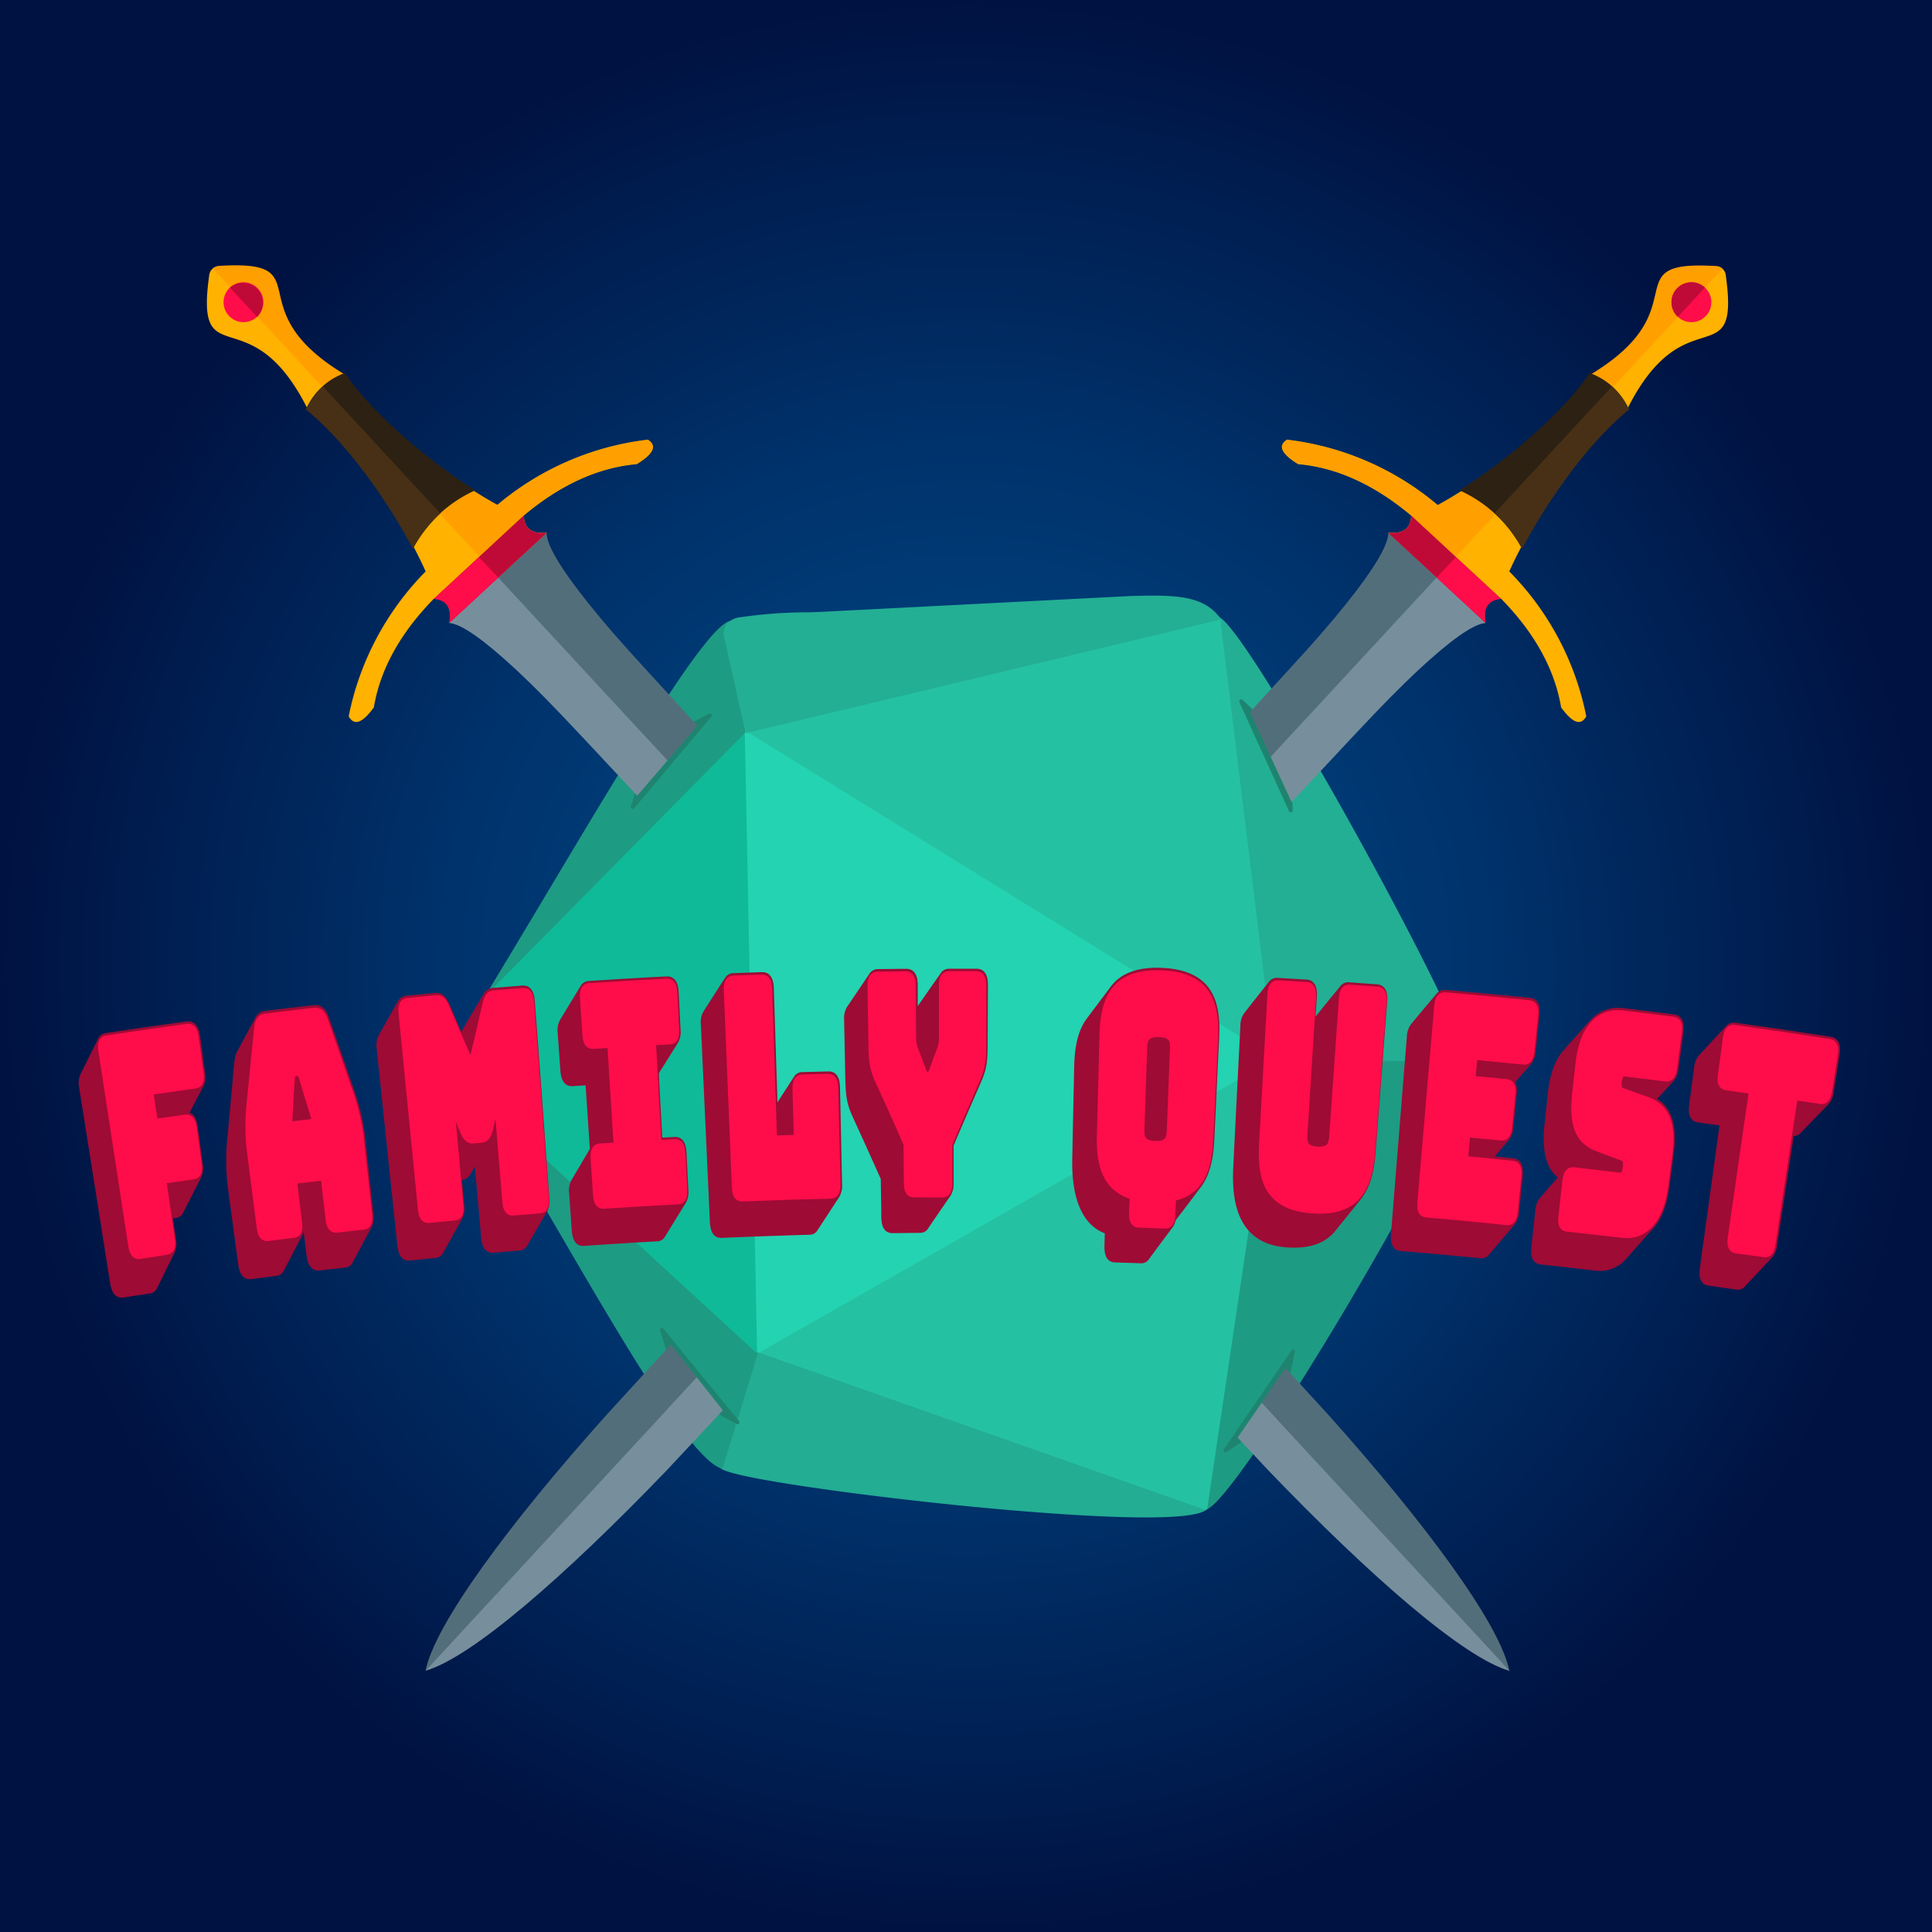 <svg xmlns="http://www.w3.org/2000/svg" xmlns:xlink="http://www.w3.org/1999/xlink" viewBox="0 0 400 400"><defs><style>.cls-1{fill:none;}.cls-2{fill:url(#radial-gradient);}.cls-3{fill:#1e9b83;}.cls-4{fill:#23ad93;}.cls-5{fill:#23af94;}.cls-6{fill:#0fba99;}.cls-7{fill:#25c1a3;}.cls-8{fill:#24d3b1;}.cls-9{fill:#1e8470;}.cls-10{clip-path:url(#clip-path);}.cls-11{fill:#ffb200;}.cls-12{fill:#ffa000;}.cls-13{fill:#2d2113;}.cls-14{fill:#473015;}.cls-15,.cls-20{fill:#ff0d4a;}.cls-16{fill:#bf0a38;}.cls-17{fill:#536e7b;}.cls-18{fill:#778f9c;}.cls-19{fill:#9e0b35;}.cls-20{stroke:#ff0d4a;stroke-miterlimit:10;stroke-width:1.5px;}</style><radialGradient id="radial-gradient" cx="200" cy="155.74" r="200" gradientTransform="translate(0 44.26)" gradientUnits="userSpaceOnUse"><stop offset="0" stop-color="#004a89"/><stop offset="0.21" stop-color="#004481"/><stop offset="0.53" stop-color="#00336c"/><stop offset="0.92" stop-color="#001849"/><stop offset="1" stop-color="#001241"/></radialGradient><clipPath id="clip-path"><polygon class="cls-1" points="127.95 169.37 149.7 144.07 257.26 144.07 271.69 175.34 271.69 275.23 252.61 302.91 154.84 298.5 132.52 270.42 68.34 345.91 145.35 353.04 321.43 357.86 346.06 321.76 357.82 220.88 367.56 122.11 367.56 43 319.78 31.37 207.8 43.4 118.08 22.14 52.7 26.96 7.38 37.79 11.79 102.26 15.8 146.88 47.6 187.79 127.95 169.37"/></clipPath></defs><title>illustration-2</title><g id="Layer_6" data-name="Layer 6"><rect class="cls-2" width="400" height="400"/></g><g id="Layer_8" data-name="Layer 8"><path class="cls-3" d="M303.38,219.42c2.34,8.17-47.21,91-53.78,92.84l13.86-93.12Z"/><path class="cls-3" d="M249.6,312.59a.35.35,0,0,1-.22-.08.32.32,0,0,1-.11-.3l13.85-93.12a.35.35,0,0,1,.34-.28l39.92.27a.33.33,0,0,1,.32.25c.51,1.75-.88,8.69-15.8,35.47-13,23.29-33.77,56.53-38.21,57.78Zm14.15-93.11L250,311.67c4.55-3.07,22-29.85,37.28-57.19,10.37-18.62,16.23-31.5,15.8-34.73Z"/><path class="cls-4" d="M249.6,312.26c-5.84,5.57-97.75-5.28-100.24-8.59l7.72-23.95Z"/><path class="cls-4" d="M237.19,314.17c-5.82,0-14.13-.37-25.9-1.33-13.15-1.08-28.42-2.78-40.84-4.54-9.21-1.3-20.38-3.13-21.36-4.42a.37.37,0,0,1-.05-.31l7.72-23.95a.31.31,0,0,1,.17-.2.33.33,0,0,1,.26,0l92.52,32.54a.33.33,0,0,1,.22.25.31.31,0,0,1-.1.31C248.92,313.37,245.74,314.17,237.19,314.17Zm-87.44-10.59c2.4,1.74,32.48,6.2,61.6,8.59,27.93,2.29,35.48,1.1,37.49.18l-91.55-32.2Z"/><path class="cls-3" d="M149.36,303.67c-8.34-2.92-31.4-46.41-49.44-76.08l57,51.26Z"/><path class="cls-3" d="M149.36,304l-.11,0c-6.34-2.22-20.37-26.32-35.22-51.83-4.83-8.29-9.81-16.86-14.4-24.4a.34.34,0,0,1,.08-.43.32.32,0,0,1,.43,0l57.05,51.26a.35.35,0,0,1,.1.35l-7.61,24.82a.32.32,0,0,1-.17.21A.37.37,0,0,1,149.36,304Zm-48-74.65c4.26,7,8.81,14.87,13.23,22.46,13.89,23.86,28.25,48.52,34.54,51.41L156.58,279Z"/><path class="cls-5" d="M303.38,219.42c-1.8-10.3-44.75-88.13-51.1-91.36l11.18,91.08Z"/><path class="cls-5" d="M303.38,219.76h0l-39.93-.28a.34.34,0,0,1-.33-.3L251.94,128.1a.34.34,0,0,1,.49-.34c3.5,1.78,16.95,24.37,27.4,43.17,10.83,19.48,22.92,42.95,23.88,48.43a.35.35,0,0,1-.07.28A.37.37,0,0,1,303.38,219.76Zm-39.62-.95,39.21.27c-1.08-4.46-8.8-21-23.73-47.83-12.68-22.81-23.07-39.4-26.54-42.47Z"/><path class="cls-3" d="M154.51,151.27,100.72,206.4c19.75-32.41,44.65-76.52,50.55-77.52Z"/><path class="cls-3" d="M100.72,206.73a.33.33,0,0,1-.21-.07.34.34,0,0,1-.08-.44c4.21-6.91,8.74-14.49,13.11-21.81,16.91-28.31,32.88-55,37.67-55.86a.4.4,0,0,1,.26.06.36.36,0,0,1,.13.23l3.24,22.38a.34.34,0,0,1-.09.29L101,206.63A.33.33,0,0,1,100.72,206.73ZM151,129.31c-4.93,2-21.16,29.14-36.87,55.45-3.85,6.44-7.81,13.08-11.58,19.29l51.61-52.89Z"/><path class="cls-6" d="M156.72,279.75l-2.16-127.9L100.72,206.4c-5.42,6.91-5.62,14-.8,21.19Z"/><path class="cls-6" d="M156.72,280.09a.31.31,0,0,1-.22-.09L99.69,227.84l0-.07c-4.92-7.35-4.64-14.61.81-21.58l0,0,53.84-54.54a.33.33,0,0,1,.57.23l2.17,127.89a.34.34,0,0,1-.2.32A.32.32,0,0,1,156.72,280.09Zm-56.54-52.72L156.37,279l-2.14-126.31-53.26,54a16.23,16.23,0,0,0-.79,20.75Z"/><polygon class="cls-7" points="263.46 219.14 252.28 128.06 154.63 151.4 263.46 219.14"/><path class="cls-7" d="M263.46,219.48a.37.37,0,0,1-.18,0L154.45,151.69a.36.36,0,0,1-.15-.34.33.33,0,0,1,.25-.28l97.65-23.34a.33.33,0,0,1,.27.06.31.31,0,0,1,.14.23l11.18,91.08a.33.33,0,0,1-.15.33A.41.41,0,0,1,263.46,219.48Zm-108-67.94L263,218.48l-11.05-90Z"/><polygon class="cls-7" points="249.6 312.26 263.46 219.14 157.08 279.72 249.6 312.26"/><path class="cls-7" d="M249.6,312.59a.22.22,0,0,1-.11,0L157,280a.33.33,0,0,1-.06-.61l106.38-60.58a.33.33,0,0,1,.5.34l-13.86,93.12a.33.33,0,0,1-.15.23A.31.31,0,0,1,249.6,312.59Zm-91.72-32.94,91.45,32.15,13.69-92Z"/><polygon class="cls-8" points="263.46 219.14 157.08 279.72 154.54 151.82 263.46 219.14"/><path class="cls-8" d="M157.08,280.06a.34.34,0,0,1-.17-.05.33.33,0,0,1-.17-.28l-2.53-127.9a.33.33,0,0,1,.16-.3.34.34,0,0,1,.35,0l108.91,67.32a.32.32,0,0,1,.16.29.3.3,0,0,1-.17.28L157.24,280A.33.33,0,0,1,157.08,280.06Zm-2.19-127.63,2.51,126.72,105.4-60Z"/><path class="cls-5" d="M154.63,151.4q-2.15-9.65-4.3-19.28c-.54-2.45.56-3.57,3.14-4,6-1,12.2-.86,18.29-1.17l12.35-.63,29.58-1.51,20.6-1.06c8.8-.22,14.52-.22,18,4.31Z"/><path class="cls-5" d="M154.63,151.74a.34.34,0,0,1-.33-.27L150,132.2a3.54,3.54,0,0,1,.31-2.85,4.36,4.36,0,0,1,3.09-1.57,96,96,0,0,1,13.07-1c1.73,0,3.51-.1,5.26-.19l62.54-3.2c9.05-.24,14.77-.14,18.26,4.44a.34.34,0,0,1-.18.53ZM238.76,124c-1.37,0-2.86,0-4.46.07l-62.53,3.2c-1.75.09-3.54.14-5.27.19a94.5,94.5,0,0,0-13,1,3.79,3.79,0,0,0-2.64,1.28,2.94,2.94,0,0,0-.22,2.32L154.89,151l96.79-23.13C249,124.65,245,124,238.76,124Z"/></g><g id="Layer_10" data-name="Layer 10"><polyline class="cls-9" points="260.22 148.29 256.97 145.21 267.24 167.78 267.05 163.19"/><path class="cls-9" d="M267.24,168.18a.4.4,0,0,1-.36-.23L256.6,145.38a.41.41,0,0,1,.14-.5.39.39,0,0,1,.5,0l3.25,3.08a.4.4,0,1,1-.55.58l-1.75-1.66,8.57,18.83-.11-2.55a.4.4,0,0,1,.39-.41.38.38,0,0,1,.41.38l.19,4.59a.39.39,0,0,1-.3.41Z"/><polyline class="cls-9" points="132.4 162.84 131.02 167.09 146.99 148.12 142.92 150.27"/><path class="cls-9" d="M131,167.5a.46.46,0,0,1-.2-.05.41.41,0,0,1-.18-.48l1.38-4.26a.4.4,0,0,1,.51-.25.39.39,0,0,1,.25.5l-.74,2.3,13.32-15.83-2.25,1.19a.4.4,0,1,1-.38-.71l4.07-2.14a.4.4,0,0,1,.5.1.39.39,0,0,1,0,.51l-16,19A.37.37,0,0,1,131,167.5Z"/><polyline class="cls-9" points="266.77 284.18 267.73 279.8 253.72 300.27 257.56 297.73"/><path class="cls-9" d="M253.72,300.67a.41.41,0,0,1-.33-.63l14-20.46a.39.39,0,0,1,.49-.14.39.39,0,0,1,.23.45l-.95,4.37a.4.4,0,0,1-.79-.17l.52-2.36L255.21,298.8l2.13-1.4a.39.39,0,0,1,.55.11.41.41,0,0,1-.11.56l-3.84,2.53A.34.34,0,0,1,253.72,300.67Z"/><polyline class="cls-9" points="148.76 292.32 152.68 294.47 136.98 275.27 138.34 279.66"/><path class="cls-9" d="M152.68,294.87a.45.45,0,0,1-.19-.05l-3.93-2.15a.41.41,0,0,1-.16-.54A.4.4,0,0,1,149,292l2.12,1.16-13.1-16,.75,2.43a.4.4,0,1,1-.76.24l-1.36-4.39a.4.4,0,0,1,.69-.37L153,294.21a.39.39,0,0,1,0,.51A.39.39,0,0,1,152.68,294.87Z"/><g class="cls-10"><path class="cls-11" d="M113.13,110.36c-3,.31-4.71-.78-4.77-3.57,7.8-6.55,15.64-10,23.46-10.69,3.11-1.91,4.36-3.64,2.25-5a59,59,0,0,0-31.2,13.54c-12-6.57-25.95-18.44-31.62-27-22.87-13.77-4.48-23.8-26-22.48a2.21,2.21,0,0,0-1.31.53,2.16,2.16,0,0,0-.62,1.26c-3,21.41,8.42,3.85,20.37,27.72,8.08,6.32,18.82,21.11,24.44,33.64a59.1,59.1,0,0,0-15.94,30c1.24,2.22,3.06,1.1,5.21-1.85,1.3-7.74,5.35-15.29,12.49-22.56,2.77.29,3.72,2.06,3.18,5"/><path class="cls-12" d="M113.22,110.28c-3,.31-4.71-.78-4.78-3.57,7.8-6.55,15.65-10,23.46-10.69,3.12-1.91,4.37-3.64,2.25-5A58.94,58.94,0,0,0,103,104.53c-12-6.58-26-18.45-31.63-27-22.87-13.77-4.47-23.8-26-22.48a2.21,2.21,0,0,0-1.31.53l59.22,64Z"/><path class="cls-13" d="M66.19,86.63c6.51,6,14.13,16.35,19.39,26.23a27.36,27.36,0,0,1,12.3-11.37c-10.65-6.79-21.64-16.61-26.53-24a13.51,13.51,0,0,0-7.59,7C64.54,85.17,65.36,85.86,66.19,86.63Z"/><path class="cls-13" d="M85.57,113.38l-.21-.4C80.08,103.06,72.49,92.79,66,86.82h0c-.83-.77-1.65-1.47-2.42-2.07l-.16-.13.09-.18a13.81,13.81,0,0,1,7.73-7.15l.19-.07.11.16c4.77,7.18,15.65,17,26.46,23.89l.38.25-.41.19A27.27,27.27,0,0,0,85.8,113ZM66.36,86.45c6.42,5.93,13.93,16.06,19.23,25.9a27.68,27.68,0,0,1,11.78-10.9C86.72,94.6,76.06,85,71.26,77.83a13.3,13.3,0,0,0-7.19,6.65c.73.58,1.5,1.24,2.29,2Z"/><path class="cls-14" d="M66.83,80.3a13.78,13.78,0,0,0-3.2,4.37c.79.62,1.58,1.34,2.41,2.1,6.52,6,14.2,16.4,19.44,26.3a29,29,0,0,1,5.33-6.82Z"/><path class="cls-14" d="M85.47,113.59l-.21-.4C80,103.27,72.4,93,65.88,87c-.94-.86-1.67-1.51-2.41-2.09l-.15-.12.08-.19a14.05,14.05,0,0,1,3.26-4.44l.18-.17,24.32,26.31-.18.17a28.63,28.63,0,0,0-5.28,6.76Zm-21.53-29c.7.56,1.4,1.18,2.27,2,6.48,6,14,16.13,19.28,26a29,29,0,0,1,5-6.33L66.81,80.66A13.62,13.62,0,0,0,63.94,84.6Z"/><circle class="cls-15" cx="50.41" cy="62.57" r="4.13"/><path class="cls-16" d="M53.22,65.61a4.14,4.14,0,0,0-5.62-6.07"/><path class="cls-17" d="M103.11,119.6,312.49,345.9c-1.93-9.62-17.16-30.27-37.49-53l-141-154c-5.33-5.79-8.91-9.9-12.14-13.94-5.6-7-8.78-12.18-8.68-14.67l-10.1,9.32"/><path class="cls-18" d="M93,129c2.5.1,7.42,3.67,14,9.79,3.77,3.53,7.59,7.42,13,13.19l142.6,152.45c21.13,22,40.51,38.86,50,41.53L103,119.4"/><path class="cls-16" d="M108.44,106.72c.07,2.79,1.76,3.87,4.78,3.57L93.11,128.88c.54-3-.41-4.75-3.19-5Z"/><path class="cls-15" d="M103.17,119.57,93,129c.54-3-.41-4.76-3.19-5l9.35-8.64"/><path class="cls-11" d="M287.47,110.36c3,.31,4.71-.78,4.78-3.57-7.81-6.55-15.65-10-23.46-10.69-3.12-1.91-4.37-3.64-2.25-5a59,59,0,0,1,31.19,13.54c12-6.57,26-18.44,31.63-27,22.86-13.77,4.47-23.8,26-22.48a2,2,0,0,1,1.94,1.79c3,21.41-8.43,3.85-20.38,27.72-8.08,6.32-18.82,21.11-24.44,33.64a59,59,0,0,1,15.94,30c-1.23,2.22-3.06,1.1-5.21-1.85-1.3-7.74-5.34-15.29-12.48-22.56-2.78.29-3.73,2.06-3.19,5"/><path class="cls-12" d="M287.39,110.28c3,.31,4.7-.78,4.77-3.57-7.8-6.55-15.65-10-23.46-10.69-3.12-1.91-4.37-3.64-2.25-5a58.91,58.91,0,0,1,31.19,13.55c12.05-6.58,26-18.45,31.63-27,22.87-13.77,4.47-23.8,26.05-22.48a2.23,2.23,0,0,1,1.31.53l-59.23,64Z"/><path class="cls-13" d="M334.41,86.63c-6.51,6-14.13,16.35-19.39,26.23a27.36,27.36,0,0,0-12.3-11.37c10.65-6.79,21.64-16.61,26.53-24a13.53,13.53,0,0,1,7.6,7C336.06,85.17,335.24,85.86,334.41,86.63Z"/><path class="cls-13" d="M315,113.38l-.22-.39a27.35,27.35,0,0,0-12.2-11.28l-.4-.19.38-.25c10.8-6.88,21.68-16.71,26.45-23.89l.11-.16.19.07a13.81,13.81,0,0,1,7.73,7.15l.09.18-.16.13c-.77.6-1.59,1.3-2.42,2.07h0c-6.46,6-14.05,16.24-19.34,26.16Zm-11.8-11.93A27.68,27.68,0,0,1,315,112.35c5.3-9.84,12.82-20,19.23-25.9h0c.79-.73,1.56-1.39,2.29-2a13.3,13.3,0,0,0-7.19-6.65C324.54,85,313.88,94.6,303.23,101.45Z"/><path class="cls-14" d="M333.78,80.3A13.9,13.9,0,0,1,337,84.67c-.79.62-1.58,1.34-2.41,2.1-6.51,6-14.2,16.4-19.44,26.3a28.77,28.77,0,0,0-5.33-6.82Z"/><path class="cls-14" d="M315.13,113.59l-.23-.4a28.63,28.63,0,0,0-5.28-6.76l-.18-.17L333.76,80l.18.17a13.9,13.9,0,0,1,3.26,4.44l.09.19-.16.12c-.74.58-1.47,1.23-2.4,2.09-6.53,6-14.14,16.31-19.39,26.23Zm-5-7.36a29.31,29.31,0,0,1,5,6.33c5.27-9.84,12.8-20,19.28-26,.88-.81,1.57-1.43,2.27-2a13.44,13.44,0,0,0-2.87-3.94Z"/><circle class="cls-15" cx="350.19" cy="62.57" r="4.13"/><path class="cls-16" d="M347.39,65.61A4.13,4.13,0,1,1,353,59.54"/><path class="cls-17" d="M297.49,119.6,88.11,345.9c1.93-9.62,17.16-30.27,37.49-53l141-154c5.34-5.79,8.92-9.9,12.15-13.94,5.59-7,8.77-12.18,8.67-14.67l10.1,9.32"/><path class="cls-18" d="M307.58,129c-2.49.1-7.42,3.67-14,9.79-3.77,3.53-7.59,7.42-13,13.19L138.07,304.38c-21.14,22-40.52,38.86-50,41.53L297.58,119.4"/><path class="cls-16" d="M292.16,106.72c-.07,2.79-1.76,3.87-4.78,3.57l20.11,18.59c-.54-3,.41-4.75,3.19-5Z"/><path class="cls-15" d="M297.44,119.57,307.58,129c-.54-3,.41-4.76,3.19-5l-9.35-8.64"/></g></g><g id="Layer_12" data-name="Layer 12"><path class="cls-19" d="M25.49,268c-1.13.18-1.77-.61-2.08-2.6l-6.36-40.27a4,4,0,0,1,.16-2.38c1.24-2.51,2.48-5,3.74-7.52a1.38,1.38,0,0,1,1.1-.74q8.32-1.26,16.64-2.41c1.2-.16,1.84.64,2.11,2.64q.5,3.71,1,7.42a4,4,0,0,1-.21,2.37q-1.66,3.18-3.32,6.37c1.14-.16,1.77.64,2,2.63.34,2.49.69,5,1,7.48a4.17,4.17,0,0,1-.18,2.38q-1.91,3.69-3.76,7.39a1.29,1.29,0,0,1-1,.78l-1.26.18c.23,1.62.47,3.24.7,4.86a4.21,4.21,0,0,1-.16,2.38q-1.85,3.69-3.65,7.4a1.24,1.24,0,0,1-1,.79Zm10-11.37q-.88-6.13-1.78-12.26c2.1-.31,4.21-.61,6.31-.9.91-.13,1.22-.87,1-2.43-.35-2.49-.69-5-1-7.48-.21-1.55-.71-2.18-1.63-2.06l-6.39.92c-.31-2.16-.63-4.32-.94-6.48,3.14-.45,6.27-.9,9.41-1.33.93-.13,1.24-.87,1-2.42q-.51-3.72-1-7.42c-.22-1.56-.72-2.19-1.65-2.06q-8.33,1.14-16.63,2.4c-.93.15-1.24.89-1,2.45l6.18,40.29c.23,1.55.73,2.18,1.63,2l5.55-.83C35.41,258.94,35.7,258.2,35.47,256.64Zm-9.76-36.33q5.91-.88,11.83-1.71l.09.63q-5.73.79-11.46,1.65,1.33,8.9,2.66,17.79l8.32-1.21.09.62c-2.77.4-5.55.8-8.32,1.22q1.08,7.27,2.17,14.55l-.36.06Q28.23,237.11,25.71,220.31Z"/><path class="cls-19" d="M31.1,267.78l-5.51.85c-2.26.35-2.67-2.26-2.81-3.12q-3.18-20.13-6.38-40.26a4.61,4.61,0,0,1,.21-2.73c1.24-2.52,2.48-5,3.74-7.54a2.09,2.09,0,0,1,1.61-1.1q8.33-1.26,16.65-2.4c2.37-.33,2.73,2.3,2.84,3.16.34,2.47.67,4.94,1,7.42a4.62,4.62,0,0,1-.26,2.72c-1,1.86-2,3.72-2.92,5.58,1.34.49,1.6,2.37,1.69,3.07q.53,3.75,1,7.48a4.63,4.63,0,0,1-.24,2.72c-1.26,2.46-2.52,4.92-3.76,7.39a1.92,1.92,0,0,1-1.52,1.15l-.63.09c.2,1.41.41,2.82.61,4.24a4.66,4.66,0,0,1-.22,2.72c-1.22,2.47-2.44,4.93-3.64,7.4A1.92,1.92,0,0,1,31.1,267.78ZM20.49,217.61c-.9,1.8-1.8,3.61-2.69,5.41a3.64,3.64,0,0,0-.1,2L24,265.31c.36,2.24,1,2.13,1.37,2.08l5.51-.85a.61.61,0,0,0,.52-.39l0,0c1-2.14,2.09-4.27,3.15-6.41l-5.55.83c-1.92.29-2.25-1.86-2.36-2.56q-3.09-20.14-6.19-40.29S20.49,217.63,20.49,217.61Zm1.75-1.87c-.24,0-.68.1-.44,1.73q3.09,20.15,6.16,40.29c.24,1.62.67,1.56.9,1.52l5.56-.83c.23,0,.66-.09.42-1.72q-.95-6.44-1.88-12.88,3.48-.51,7-1c.23,0,.67-.1.44-1.72-.35-2.49-.69-5-1-7.48-.23-1.62-.67-1.56-.9-1.53l-7,1c-.38-2.57-.75-5.14-1.13-7.71,3.36-.49,6.71-1,10.07-1.43.24,0,.68-.09.46-1.72l-1-7.41c-.22-1.63-.67-1.57-.91-1.53Q30.55,214.48,22.24,215.74Zm13.07,35.33,1-.14a.61.61,0,0,0,.52-.39l0,0,3.25-6.4-5.68.81ZM32.5,231.71l5-.71q1.48-2.88,3-5.76-4.38.6-8.76,1.24C32,228.22,32.25,230,32.5,231.71Zm-.68,22.67-1.63.24Q27.58,237.21,25,219.79q6.57-1,13.15-1.9c.09.62.17,1.25.26,1.87q-5.73.78-11.46,1.64,1.23,8.28,2.47,16.56c2.77-.41,5.55-.82,8.33-1.21.08.62.17,1.24.26,1.86-2.77.39-5.55.8-8.32,1.21Q30.73,247.09,31.82,254.38Z"/><path class="cls-19" d="M57.19,263.52,52,264.2c-1.14.15-1.76-.66-2-2.65q-1.11-8.24-2.2-16.46a47.33,47.33,0,0,1,.1-10.42q.64-7.26,1.32-14.51a5.11,5.11,0,0,1,.42-1.77l0-.07c1.29-2.43,2.6-4.85,3.92-7.28A1.82,1.82,0,0,1,55.05,210q5-.61,10.06-1.19c1.16-.13,2,.54,2.49,2.19q2.41,6.91,4.8,13.83A46.71,46.71,0,0,1,75,234.89q.9,8.25,1.79,16.51a4.19,4.19,0,0,1-.25,2.37c-1.31,2.42-2.62,4.84-3.91,7.27a1.27,1.27,0,0,1-1,.75l-5.39.62c-1.21.15-1.86-.73-2.09-2.66-.33-2.71-.66-5.41-1-8.12l-1,.12c0,.44.1.88.16,1.31a4.26,4.26,0,0,1-.22,2.38q-1.93,3.65-3.82,7.32A1.27,1.27,0,0,1,57.19,263.52Zm3.64-19.15,6.43-.77q.49,4.38,1,8.75c.18,1.56.69,2.2,1.66,2.09l5.43-.61c.9-.1,1.22-.83,1-2.39q-.9-8.26-1.79-16.51a46.08,46.08,0,0,0-2.53-9.85q-2.37-6.93-4.8-13.83c-.46-1.41-1.13-2-2.1-1.85q-5,.57-10.06,1.19c-1,.12-1.53.82-1.65,2.29q-.73,7.29-1.43,14.58a45.6,45.6,0,0,0-.15,10.16Q53,245.86,54,254.1c.2,1.55.68,2.19,1.58,2.08l5.28-.67c.9-.1,1.21-.84,1-2.4C61.54,250.19,61.19,247.28,60.83,244.37Zm9.82-6.6q-7.12.79-14.22,1.69.66,5.37,1.34,10.74l-.36,0q-.84-6.65-1.67-13.29a27.31,27.31,0,0,1-.13-6.14c.35-3.51.72-7,1.09-10.53.27-2.37.5-4.24,2.21-4.45l3.64-.43c1.64-.19,2.29,1.51,3.16,3.87q1.88,4.95,3.71,9.9a27.53,27.53,0,0,1,1.3,6q.75,6.66,1.49,13.31l-.36,0Zm-14.3,1.06q7.11-.89,14.22-1.68l-.21-1.94a28.08,28.08,0,0,0-1.24-5.75q-1.84-5-3.71-9.9c-.81-2.12-1.41-3.7-2.78-3.54l-3.65.44c-1.48.18-1.69,1.85-1.92,4Q56.51,225.76,56,231a26.93,26.93,0,0,0,.14,5.88ZM61,222.11l.92-.11c.3,0,.56.25.83,1q1.43,4.65,2.84,9.29l-5.75.69q.28-4.86.58-9.7C60.5,222.48,60.68,222.14,61,222.11Z"/><path class="cls-19" d="M71.64,262.41l-5.39.62c-1.57.19-2.51-.89-2.79-3.2-.2-1.63-.4-3.26-.59-4.89a3.4,3.4,0,0,1-.26.76c-1.28,2.44-2.56,4.88-3.82,7.32a1.9,1.9,0,0,1-1.52,1.12l-5.24.68c-2.26.3-2.62-2.33-2.73-3.19q-1.11-8.24-2.21-16.46a48.47,48.47,0,0,1,.09-10.55q.65-7.26,1.32-14.51a5.69,5.69,0,0,1,.46-2l0-.12c1.3-2.43,2.61-4.85,3.92-7.28a2.47,2.47,0,0,1,2-1.42c3.35-.41,6.71-.81,10.06-1.19,1.51-.17,2.58.71,3.19,2.62q2.42,6.9,4.79,13.82a48.3,48.3,0,0,1,2.61,10.23q.89,8.25,1.78,16.51a4.84,4.84,0,0,1-.32,2.71q-2,3.63-3.91,7.27A1.91,1.91,0,0,1,71.64,262.41ZM62.3,251.1l1.37-.17c.35,2.92.69,5.83,1,8.74.27,2.26,1,2.17,1.4,2.12l5.39-.62a.65.65,0,0,0,.53-.38l0-.05c1.12-2.09,2.24-4.19,3.38-6.29l-5.43.61c-1.34.16-2.14-.73-2.36-2.64-.32-2.7-.63-5.41-1-8.12l-5.14.61ZM50.19,218.58v0a4.22,4.22,0,0,0-.37,1.57q-.69,7.26-1.33,14.52A46.94,46.94,0,0,0,48.37,245q1.1,8.24,2.18,16.46c.3,2.25,1,2.16,1.32,2.12l5.24-.68a.62.62,0,0,0,.52-.38l0,0,3.3-6.34-5.27.67c-1.92.24-2.2-1.91-2.29-2.62q-1.08-8.24-2.14-16.47a46.88,46.88,0,0,1,.15-10.3q.65-6.76,1.32-13.53Q51.44,216.22,50.19,218.58Zm9.93,25.24c2.57-.31,5.13-.62,7.7-.91l1.08,9.37c.19,1.63.65,1.57,1,1.54l5.43-.61c.23,0,.67-.07.49-1.7L74,235a46.31,46.31,0,0,0-2.5-9.72q-2.4-6.92-4.82-13.83c-.5-1.54-1.09-1.47-1.4-1.43q-5,.57-10.05,1.19c-.35,0-.94.12-1.07,1.71q-.73,7.31-1.45,14.59a46.32,46.32,0,0,0-.15,10q1.05,8.24,2.11,16.47c.21,1.63.64,1.58.87,1.55l5.28-.67c.23,0,.66-.08.47-1.7Q60.69,248.5,60.12,243.82ZM72.92,249l-1.63.19c-.41-3.59-.81-7.17-1.22-10.76q-6.46.73-12.93,1.54.68,5.37,1.34,10.74l-1.63.2Q56,244,55.1,237a27.72,27.72,0,0,1-.14-6.27q.54-5.26,1.09-10.53c.28-2.44.54-4.75,2.78-5l3.65-.43c2.18-.25,3,1.85,3.85,4.28q1.86,5,3.7,9.9a28.35,28.35,0,0,1,1.34,6.14Q72.13,242.06,72.92,249Zm-16-10.9q6.48-.8,13-1.53l-.15-1.32a26.33,26.33,0,0,0-1.21-5.62q-1.84-4.95-3.72-9.9c-.76-2-1.27-3.21-2.08-3.12l-3.64.44c-.86.1-1.1,1.11-1.34,3.46q-.57,5.28-1.11,10.54a26.59,26.59,0,0,0,.14,5.74C56.8,237.26,56.86,237.7,56.91,238.13Zm9.5-5.33c-2.43.29-4.86.57-7.28.87.2-3.49.41-7,.62-10.48.06-.43.2-1.59,1.15-1.7l.93-.11c1-.11,1.36,1,1.52,1.38v0Q64.89,227.8,66.41,232.8Zm-5.9-.56,4.22-.5c-.87-2.85-1.74-5.71-2.62-8.56a1.9,1.9,0,0,0-.27-.54l-.66.07a3.22,3.22,0,0,0-.13.59Z"/><path class="cls-19" d="M91.16,259.1a1.27,1.27,0,0,1-1,.73l-5.32.53c-1.15.12-1.74-.71-1.94-2.71l-4.2-40.55a4,4,0,0,1,.29-2.36c1.36-2.44,2.74-4.88,4.12-7.31a1.39,1.39,0,0,1,1.15-.68l6-.58c.94-.08,1.55.43,2.26,2l3.24,7.6.24-1a5.14,5.14,0,0,1,.54-1.56c1.4-2.4,2.82-4.79,4.24-7.18a1.63,1.63,0,0,1,1.32-.87l6.08-.49c1.2-.09,1.79.75,1.94,2.76q1.55,20.33,3.07,40.64a4.08,4.08,0,0,1-.33,2.36q-2.09,3.57-4.14,7.14a1.23,1.23,0,0,1-1.06.72l-5.51.46c-1.18.1-1.72-.73-1.9-2.74q-.72-8.27-1.45-16.54l-1.87,3.26a1.85,1.85,0,0,1-1.48,1l-.47,0q.26,2.88.53,5.76a4.19,4.19,0,0,1-.3,2.37Q93.17,255.49,91.16,259.1Zm4-9.54q-1-11-2-22.05l2.79,6.64c.56,1.4,1.16,1.91,2.11,1.83l1.46-.13c1-.08,1.45-.69,1.77-2.17q.78-3.51,1.59-7l1.83,22.07c.13,1.57.55,2.23,1.49,2.15l5.55-.44c.9-.07,1.24-.79,1.12-2.36q-1.55-20.33-3.08-40.64c-.12-1.57-.58-2.23-1.52-2.16l-6.07.49c-.79.06-1.24.6-1.57,2q-1.25,5.25-2.45,10.5c-.19.77-.27,1.1-.57,1.12l-.33,0c-.3,0-.44-.28-.76-1q-2.13-5-4.27-9.91c-.57-1.34-1.11-1.79-1.89-1.72-2,.18-4,.38-6,.57-.94.09-1.28.82-1.13,2.39q2,20.28,4,40.56c.16,1.57.62,2.22,1.52,2.13l5.37-.51C94.93,251.86,95.27,251.13,95.12,249.56Zm4.47-25.08q1.75-6,3.54-12c.24-.84.59-1.12,1-1.16l.63-.05c.71-.06,1.06.49,1.17,1.86q1.26,16,2.53,31.92l-.36,0-2.55-31.92c0-.68-.21-1.31-.74-1.26l-.56,0c-.33,0-.55.11-.78.95q-1.8,6-3.56,11.91c-.69,2.33-.85,3-1.92,3.14s-1.34-.58-2.43-2.76Q92.8,219.58,90,214c-.37-.79-.64-.82-1-.79l-.56,0c-.52.05-.53.68-.47,1.37l3,31.88-.36,0q-1.52-15.93-3-31.87c-.13-1.38.11-2,.78-2l.64-.06c.41,0,.84.18,1.22,1q2.81,5.63,5.58,11.24c1,2.12,1.23,2.55,2.11,2.47S98.93,226.74,99.59,224.48Z"/><path class="cls-19" d="M107.69,258.89l-5.5.46c-2.28.2-2.5-2.34-2.59-3.3q-.63-7.26-1.28-14.53L97.47,243a2.47,2.47,0,0,1-1.82,1.32c.16,1.71.31,3.43.47,5.14a4.71,4.71,0,0,1-.36,2.71q-2,3.6-4,7.2a1.92,1.92,0,0,1-1.56,1.07l-5.32.53c-2.27.24-2.54-2.4-2.63-3.26Q80.11,237.44,78,217.17a4.66,4.66,0,0,1,.35-2.71c1.37-2.45,2.74-4.89,4.13-7.32a2.1,2.1,0,0,1,1.67-1l6-.57c1.57-.14,2.33,1.06,2.93,2.38.82,1.93,1.65,3.86,2.47,5.8a4.62,4.62,0,0,1,.36-.84c1.41-2.41,2.84-4.82,4.27-7.22a2.32,2.32,0,0,1,1.82-1.15l6.08-.49c2.39-.18,2.59,2.46,2.65,3.33q1.53,20.32,3,40.65a4.71,4.71,0,0,1-.41,2.7q-2.09,3.56-4.14,7.13A1.9,1.9,0,0,1,107.69,258.89Zm-8.44-21.52,1.61,18.57c.2,2.25.81,2.2,1.22,2.17,1.84-.16,3.67-.32,5.51-.46a.65.65,0,0,0,.54-.36l0-.05q1.78-3.09,3.58-6.18l-5.54.44c-1.93.16-2.11-1.93-2.17-2.72l-1.5-17.9-.66,2.93c-.27,1.24-.75,2.53-2.34,2.66l-1.46.13c-1.59.14-2.3-1-2.77-2.22-.39-.92-.78-1.84-1.16-2.77l1.05,11.51.19,0a1.16,1.16,0,0,0,1-.7C97.31,240.72,98.28,239.05,99.25,237.37Zm-16.77-27.6-3,5.26a3.58,3.58,0,0,0-.2,2l4.17,40.55c.23,2.25.89,2.19,1.24,2.15l5.33-.53a.63.63,0,0,0,.54-.37l0,0q1.73-3.12,3.48-6.24l-5.36.51c-1.92.19-2.14-2-2.21-2.68q-2-20.29-4-40.57Zm20.64,12.68q1.08,13.11,2.17,26.23c.13,1.63.52,1.6.8,1.58l5.55-.44c.23,0,.66-.06.54-1.69q-1.56-20.32-3.11-40.64c-.12-1.64-.57-1.6-.81-1.59l-6.07.49c-.25,0-.63.05-1,1.53q-1.23,5.25-2.45,10.5c-.22.87-.39,1.55-1.16,1.61l-.33,0c-.77.07-1-.57-1.42-1.38q-2.11-5-4.27-9.92c-.6-1.4-1-1.36-1.23-1.34l-6,.57c-.24,0-.69.07-.53,1.7l4,40.57c.16,1.63.59,1.59.82,1.57q2.69-.27,5.37-.51c.23,0,.66-.06.51-1.7q-1.21-13.1-2.42-26.21,2.22,5.25,4.41,10.5c.57,1.41,1,1.48,1.47,1.45l1.46-.13c.44,0,.87-.2,1.18-1.67Q101.85,228,103.12,222.45Zm-6.85-6.11c.27.62.53,1.24.79,1.85l.26.57c.06-.16.12-.41.17-.61q1-4.41,2-8.8-1.23,2.07-2.44,4.14a4.55,4.55,0,0,0-.46,1.37Zm12.88,29.25-1.64.13-2.61-32.54a2.29,2.29,0,0,0-.13-.69l-.47,0h0a1.86,1.86,0,0,0-.18.48q-1.84,6.11-3.65,12.21c-.64,2.18-.94,3.17-2.4,3.3s-1.93-.8-2.94-2.83c0-.09-.09-.18-.14-.27q-2.76-5.56-5.57-11.11a1.43,1.43,0,0,0-.28-.45h-.05l-.44,0a2.64,2.64,0,0,0,0,.7q1.53,16.25,3.07,32.5l-1.63.15L87,214.76c-.06-.63-.25-2.56,1.38-2.72L89,212c.54,0,1.31.14,1.87,1.32q2.85,5.69,5.65,11.38c1,2,1,2,1.39,2s.42,0,1-2.18q1.77-6.1,3.58-12.2c.28-1,.81-1.55,1.58-1.61l.63,0c1.67-.13,1.81,1.73,1.87,2.43Q107.87,229.32,109.15,245.59Z"/><path class="cls-19" d="M120.85,257.27c-1.14.08-1.71-.76-1.85-2.77-.17-2.49-.35-5-.53-7.46a4.13,4.13,0,0,1,.35-2.36q2-3.36,4-6.7l-.93-14-3.29.22c-1.18.08-1.75-.76-1.9-2.76q-.27-3.81-.53-7.6a4.07,4.07,0,0,1,.35-2.36q2.17-3.58,4.36-7.17a1.39,1.39,0,0,1,1.17-.64q8-.53,16-.93c1.2-.06,1.77.79,1.87,2.8.13,2.54.25,5.07.38,7.6a4,4,0,0,1-.4,2.35q-2.06,3.25-4.08,6.52.38,7.06.76,14.13l3.18-.17c1.17-.06,1.72.8,1.82,2.81.12,2.49.25,5,.37,7.47a4.11,4.11,0,0,1-.39,2.35c-1.45,2.34-2.89,4.69-4.32,7a1.22,1.22,0,0,1-1.07.69Q128.49,256.74,120.85,257.27Zm19.51-8.67c.9,0,1.26-.76,1.18-2.33-.12-2.49-.25-5-.37-7.47-.08-1.58-.52-2.25-1.43-2.2l-3.54.19q-.57-10.56-1.15-21.11l3.61-.19c.92-.05,1.3-.76,1.22-2.33-.13-2.53-.26-5.07-.38-7.6-.08-1.57-.53-2.24-1.47-2.19q-8,.4-16,.93c-.94.06-1.31.78-1.2,2.35q.24,3.79.5,7.59c.1,1.57.56,2.24,1.48,2.17l3.68-.23q.66,10.55,1.31,21.1l-3.61.22c-.91.06-1.27.78-1.16,2.35.16,2.49.33,5,.49,7.47.1,1.57.55,2.23,1.45,2.17Q132.67,249,140.36,248.6Zm-13.78-4.88,0-.63,5.62-.34q-.94-16.33-1.91-32.66l-5.78.36,0-.63q5.94-.37,11.88-.69l0,.62-5.71.32,1.89,32.66,5.55-.31,0,.63Q132.33,243.35,126.58,243.72Z"/><path class="cls-19" d="M136.15,257q-7.62.42-15.25.95c-2.28.16-2.47-2.48-2.53-3.35-.18-2.49-.35-5-.53-7.47a4.63,4.63,0,0,1,.42-2.7l3.86-6.55q-.44-6.59-.88-13.18l-2.63.18c-2.35.16-2.53-2.48-2.6-3.35l-.54-7.59a4.6,4.6,0,0,1,.44-2.7c1.44-2.4,2.9-4.79,4.36-7.19a2.06,2.06,0,0,1,1.69-.95q8-.53,16-.94c2.39-.12,2.52,2.53,2.56,3.4.13,2.53.25,5.07.38,7.6a4.68,4.68,0,0,1-.5,2.69q-2,3.18-4,6.36.34,6.66.71,13.32l2.54-.13c2.32-.12,2.45,2.53,2.49,3.4.12,2.49.25,5,.37,7.47a4.79,4.79,0,0,1-.47,2.69q-2.17,3.51-4.32,7A1.91,1.91,0,0,1,136.15,257Zm-13.75-17.1-3,5.14a3.62,3.62,0,0,0-.26,2c.17,2.49.35,5,.52,7.47.16,2.26.83,2.21,1.18,2.19q7.63-.52,15.27-.95a.64.64,0,0,0,.55-.34l0-.05q1.86-3,3.74-6.09c-5.12.27-10.24.56-15.36.9-1.93.13-2.08-2-2.12-2.76q-.25-3.74-.5-7.47Zm1.85-1.72c-.24,0-.67,0-.57,1.68.17,2.49.33,5,.5,7.47.1,1.63.54,1.61.77,1.59q7.68-.5,15.37-.89c.24,0,.67,0,.59-1.68q-.19-3.74-.38-7.47c-.09-1.64-.52-1.62-.76-1.61l-4.17.23-1.23-22.36,4.25-.22c.24,0,.69,0,.6-1.67-.12-2.54-.25-5.07-.38-7.61-.08-1.63-.53-1.61-.78-1.6q-8,.42-16,.93c-.24,0-.69.05-.59,1.68.17,2.53.34,5.07.5,7.6.11,1.63.56,1.61.79,1.59l4.33-.27,1.38,22.34Zm-4.07-31.5q-1.58,2.58-3.13,5.16a3.56,3.56,0,0,0-.27,2c.18,2.53.35,5.06.53,7.59.16,2.26.84,2.21,1.21,2.19l3.93-.27q.47,6.9.91,13.79a1.89,1.89,0,0,1,.81-.22l3-.19q-.63-9.91-1.24-19.85l-3,.2c-2,.13-2.14-2-2.18-2.76l-.51-7.59Zm15.56,9.64.23,4.2q1.35-2.17,2.72-4.35h0Zm3,27.37q-6.41.33-12.8.74l-.12-1.87,5.63-.35q-.93-15.71-1.85-31.4l-5.79.35-.12-1.87q6.6-.42,13.2-.77c0,.62.07,1.25.1,1.87l-5.71.32,1.8,31.41,5.56-.31C138.71,242.39,138.74,243,138.78,243.64Z"/><path class="cls-19" d="M149.38,255.66c-1.15.05-1.69-.8-1.78-2.81q-.91-20.37-1.84-40.72a4.07,4.07,0,0,1,.42-2.35c1.5-2.36,3-4.71,4.54-7.06a1.37,1.37,0,0,1,1.18-.61l5.82-.22c1.21,0,1.76.82,1.83,2.84l.84,25.58.07-.12q2.25-3.51,4.53-7a1.33,1.33,0,0,1,1.17-.6l5.35-.14c1.18,0,1.72.84,1.76,2.86q.21,9.9.43,19.81a4.19,4.19,0,0,1-.45,2.33c-1.52,2.3-3,4.6-4.52,6.91a1.25,1.25,0,0,1-1.1.66Q158.51,255.26,149.38,255.66Zm24-10.54q-.22-9.9-.44-19.81c0-1.57-.45-2.25-1.37-2.23l-5.35.14c-.93,0-1.31.73-1.27,2.3l.3,10.18-5,.16-1-31.12c0-1.57-.49-2.25-1.43-2.22l-5.82.22c-.94,0-1.32.74-1.26,2.31q.83,20.37,1.66,40.73c.06,1.57.49,2.25,1.39,2.21q9.18-.36,18.38-.57C173,247.39,173.37,246.7,173.34,245.12Zm-18.47-36.83h.38q.62,16.65,1.22,33.31,6.33-.22,12.64-.39-.17-6.19-.32-12.39h.37l.33,13q-6.68.17-13.35.41Q155.5,225.27,154.87,208.29Z"/><path class="cls-19" d="M167.65,255.64q-9.12.26-18.24.65c-2.28.1-2.4-2.55-2.44-3.41l-1.86-40.72a4.57,4.57,0,0,1,.5-2.69c1.51-2.36,3-4.72,4.55-7.07a2,2,0,0,1,1.71-.92l5.83-.21c2.39-.08,2.48,2.57,2.51,3.43q.38,11.76.76,23.52,1.72-2.68,3.48-5.37a2,2,0,0,1,1.69-.89l5.36-.13c2.35-.06,2.4,2.59,2.42,3.46l.42,19.81a4.83,4.83,0,0,1-.55,2.68c-1.52,2.29-3,4.59-4.52,6.9A1.89,1.89,0,0,1,167.65,255.64ZM150,205l-3.26,5.08a3.62,3.62,0,0,0-.32,2q.9,20.35,1.81,40.72c.1,2.26.77,2.24,1.12,2.22q9.14-.4,18.27-.65a.6.6,0,0,0,.55-.32l0,0c1.29-2,2.59-4,3.9-6q-9.18.21-18.37.58c-1.93.07-2-2.1-2-2.81L150,205.08Zm1.95-1.66c-.24,0-.69,0-.63,1.67q.83,20.35,1.63,40.73c.07,1.64.5,1.62.74,1.61q9.18-.36,18.38-.58c.24,0,.67,0,.63-1.65q-.22-9.91-.44-19.81c0-1.64-.48-1.63-.72-1.63l-5.35.14c-.23,0-.68,0-.63,1.66l.31,10.81-6.28.19-1.08-31.74c0-1.64-.5-1.62-.74-1.61Q154.86,203.24,152,203.36Zm8.88,31.85,3.72-.11q-.15-4.78-.28-9.56v-.06L161,230.6c-.09.17-.18.33-.26.5C160.74,232.47,160.79,233.84,160.83,235.21Zm9.31,7.22q-7.3.18-14.62.45-.66-17.59-1.33-35.19l1.69-.06q.62,16.65,1.21,33.31,5.68-.19,11.37-.35l-.33-12.39,1.66,0Q170,235.29,170.14,242.43Z"/><path class="cls-19" d="M184.78,254.68c-1.18,0-1.66-.86-1.69-2.87,0-2.62-.07-5.24-.1-7.86q-2.82-6.31-5.7-12.62c-1.23-2.68-1.55-4-1.63-8.09s-.15-8.05-.23-12.07a4.06,4.06,0,0,1,.47-2.34q2.35-3.48,4.72-6.94a1.4,1.4,0,0,1,1.2-.58l5.78-.07c1.21,0,1.74.87,1.76,2.88,0,3.44,0,6.88.07,10.32a7.29,7.29,0,0,0,.28,2.32l.45,1.07,0-6.86a4.07,4.07,0,0,1,.5-2.33c1.59-2.29,3.19-4.59,4.81-6.87a1.37,1.37,0,0,1,1.2-.57h5.6c1.2,0,1.72.89,1.71,2.9l-.06,12.08c0,4.09-.32,5.41-1.51,8.11q-2.79,6.38-5.52,12.76,0,3.9,0,7.8a4.19,4.19,0,0,1-.5,2.33L191.7,254a1.25,1.25,0,0,1-1.11.64Zm11.72-9.83v-8q2.76-6.48,5.58-13c1.12-2.57,1.42-3.83,1.44-7.73l.06-12.08c0-1.57-.4-2.26-1.34-2.27-1.87,0-3.74,0-5.6,0-.94,0-1.35.69-1.35,2.26l0,10.32a7.27,7.27,0,0,1-.33,2.64c-.57,1.51-1.13,3-1.69,4.54-.25.75-.47,1.07-.88,1.07H192c-.41,0-.63-.31-.89-1.06l-1.73-4.52a7.09,7.09,0,0,1-.36-2.64L189,204.13c0-1.58-.43-2.27-1.37-2.26l-5.79.07c-.94,0-1.34.71-1.31,2.28l.18,12.08c.06,3.9.34,5.15,1.51,7.72q2.91,6.4,5.76,12.83c0,2.68,0,5.36.07,8.05,0,1.57.38,2.26,1.32,2.25l5.85,0C196.11,247.12,196.5,246.43,196.5,244.85Zm-4.12-14.14c0,3.59,0,7.17.05,10.76h-.36L192,230.72h-.37c-1.06,0-1.87-.74-2.69-2.63q-1.81-4.23-3.66-8.45a12.93,12.93,0,0,1-.61-4.84l-.09-7.23H185c0,2.41.05,4.82.08,7.23a13.47,13.47,0,0,0,.57,4.59q1.84,4.23,3.66,8.46c.67,1.69,1.52,2.25,2.36,2.25h1c.92,0,1.65-.63,2.38-2.27q1.81-4.25,3.68-8.5a12.32,12.32,0,0,0,.52-4.59v-7.23h.37v7.23a12.32,12.32,0,0,1-.56,4.84q-1.86,4.24-3.68,8.5c-.81,1.83-1.57,2.65-2.71,2.65Z"/><path class="cls-19" d="M190.6,255.25l-5.81.06c-2.28,0-2.32-2.53-2.33-3.49,0-2.58-.07-5.16-.11-7.74q-2.79-6.26-5.65-12.5c-1.25-2.73-1.6-4.07-1.69-8.32l-.24-12.08a4.61,4.61,0,0,1,.57-2.67c1.57-2.32,3.14-4.64,4.73-7a2.1,2.1,0,0,1,1.74-.87l5.79-.06c2.39,0,2.41,2.63,2.41,3.5l0,4.23,0,0q2.38-3.45,4.81-6.89a2,2,0,0,1,1.75-.85h5.6c2.39,0,2.38,2.66,2.37,3.53l-.06,12.08c0,4.25-.36,5.6-1.58,8.34q-2.76,6.32-5.47,12.65c0,2.56,0,5.11,0,7.67a4.82,4.82,0,0,1-.6,2.67q-2.35,3.39-4.66,6.8A1.88,1.88,0,0,1,190.6,255.25Zm-10.75-51.07q-1.71,2.49-3.39,5a3.55,3.55,0,0,0-.38,2q.12,6,.23,12.07c.08,4.07.39,5.26,1.57,7.85q2.9,6.36,5.74,12.73.06,4,.1,8c0,2.27.65,2.26,1.05,2.26l5.82-.06a.61.61,0,0,0,.56-.31l0-.05c1.33-2,2.68-3.93,4-5.89l-5.84,0c-1.94,0-2-2.09-2-2.88,0-2.64-.05-5.28-.08-7.92q-2.82-6.36-5.71-12.71c-1.25-2.71-1.51-4.05-1.57-8s-.13-8.05-.19-12.08Zm2-1.62c-.24,0-.69,0-.67,1.65l.18,12.08c.06,3.92.35,5.05,1.46,7.47q2.92,6.47,5.8,13,0,4.09.07,8.18c0,1.64.4,1.64.68,1.64q2.93,0,5.85,0c.23,0,.67,0,.66-1.65,0-2.7,0-5.41,0-8.11q2.78-6.54,5.63-13.07c1.09-2.51,1.36-3.66,1.38-7.49q0-6,0-12.08c0-1.64-.44-1.64-.69-1.64h-5.59c-.24,0-.69,0-.69,1.64,0,3.44,0,6.88,0,10.32a7.73,7.73,0,0,1-.37,2.85c-.56,1.52-1.13,3-1.69,4.54-.17.51-.5,1.48-1.49,1.49H192c-1,0-1.32-1-1.51-1.49q-.85-2.25-1.73-4.5a7.76,7.76,0,0,1-.39-2.85l-.09-10.32c0-1.64-.46-1.63-.7-1.63C185.69,202.51,183.76,202.54,181.83,202.56ZM192.06,222h.33a2.38,2.38,0,0,0,.28-.65q.86-2.26,1.69-4.55a6.58,6.58,0,0,0,.29-2.43l0-10.32V204l-3.45,5a3.51,3.51,0,0,0-.4,2c0,2.65,0,5.31,0,8,.31.82.63,1.64.94,2.45A2.36,2.36,0,0,0,192.06,222Zm1,20.05h-1.64l-.06-10.77c-1.57-.15-2.43-1.66-3-3q-1.82-4.23-3.66-8.46a13.15,13.15,0,0,1-.66-5.07q-.06-3.93-.1-7.86l1.69,0q0,3.93.08,7.86a12.81,12.81,0,0,0,.53,4.37q1.83,4.22,3.64,8.44c.5,1.24,1.09,1.87,1.77,1.86h1c.44,0,1-.22,1.78-1.9q1.83-4.25,3.68-8.49a12.19,12.19,0,0,0,.47-4.35v-7.86h1.69c0,2.72,0,5.45,0,8.17a11.9,11.9,0,0,1-.61,4.78q-1.86,4.24-3.69,8.49c-.64,1.45-1.43,2.8-2.91,3C193,234.9,193.05,238.5,193.07,242.09Z"/><path class="cls-19" d="M230.86,260.75c-1.14,0-1.62-.93-1.56-2.94,0-1,0-1.93.08-2.9-5.54-1.78-6.88-8.47-6.75-15l.42-19c.08-3.9.71-7.22,2.44-9.57s3.35-4.45,5-6.66c1.83-2.47,4.84-3.83,9.88-3.65,9.87.37,11.78,6.09,11.41,14q-.48,10.44-1,20.87c-.18,3.89-.88,7.13-2.61,9.45s-3.31,4.39-5,6.59a3.53,3.53,0,0,1-.41.49,2.78,2.78,0,0,1-.49,1.3q-2.46,3.3-4.91,6.61a1.21,1.21,0,0,1-1.12.59Zm11.77-9.35.14-3.46c5.72-1.15,7.42-5.72,7.72-12.07l1-20.86c.36-7.66-1.65-13-11.06-13.36s-11.83,4.86-12,12.52l-.54,20.88c-.17,6.35,1.24,11,6.79,12.6,0,1.15-.08,2.3-.11,3.45-.06,1.58.32,2.28,1.22,2.31l5.53.2C242.14,253.65,242.57,253,242.63,251.4Zm-4-8.4c-5.54-.26-7-3.69-6.85-8.72q.27-9.27.55-18.55c.14-5.09,1.89-8.45,7.76-8.24s7.45,3.69,7.23,8.78l-.78,18.54c-.22,5-2,8.34-7.54,8.2l-.18,4.84h-.36Zm.21-.62c5.4.2,7.13-2.87,7.33-7.58l.78-18.54c.21-4.71-1.3-7.94-6.88-8.14s-7.23,2.91-7.37,7.62q-.28,9.27-.56,18.55C232,239,233.45,242.19,238.85,242.38Zm-2.12-25.63c.05-1.63.54-2.88,3.22-2.78s3.07,1.37,3,3q-.33,8.58-.67,17.16c-.06,1.69-.52,2.93-3.18,2.84s-3-1.37-3-3.07Q236.44,225.33,236.73,216.75Zm.42,19.09.42-12.2a2,2,0,0,0-.64-1.85q-.21,6.08-.41,12.14A2.19,2.19,0,0,0,237.15,235.84Z"/><path class="cls-19" d="M236.33,261.55l-5.49-.18c-2.26-.06-2.19-2.71-2.17-3.58l.07-2.44c-4.58-1.75-6.92-7.07-6.74-15.47q.19-9.49.4-19c.09-4.52.9-7.67,2.56-9.92s3.34-4.45,5-6.67c2.07-2.8,5.5-4.09,10.45-3.91,11.2.43,12.36,7.69,12,14.66s-.65,13.91-1,20.87c-.21,4.47-1.09,7.58-2.74,9.79s-3.32,4.41-5,6.61l-.11.15-.2.25a3.17,3.17,0,0,1-.57,1.37q-2.46,3.28-4.9,6.59A1.88,1.88,0,0,1,236.33,261.55Zm-7.88-53.07L226,211.7c-1.49,2-2.23,5-2.32,9.22q-.21,9.5-.43,19c-.17,8.17,1.95,13,6.31,14.41l.44.15-.09,3.36c-.07,2.26.59,2.28.95,2.29l5.5.18A.65.65,0,0,0,237,260l0-.05q2.11-2.86,4.24-5.72c-1.84-.08-3.68-.14-5.53-.2s-1.85-2.24-1.83-3c0-1,.07-2,.1-3-6.23-2.09-6.91-8-6.78-13.07q.25-10.44.53-20.87A23.75,23.75,0,0,1,228.45,208.48Zm11.92-6.21c-7.84-.28-11.13,3.21-11.35,11.92q-.28,10.44-.56,20.88c-.19,7.05,1.71,10.63,6.33,12l.47.14c0,1.31-.09,2.62-.13,3.94-.06,1.64.37,1.65.61,1.66,1.84.06,3.69.12,5.53.2.23,0,.66,0,.73-1.62l.15-3.94.49-.1c4.72-1,6.88-4.38,7.2-11.49s.64-13.91.95-20.86C251.2,206.28,248.18,202.56,240.37,202.27Zm3,46.18c0,.81-.06,1.62-.1,2.44.83-1.12,1.66-2.23,2.5-3.34A10.2,10.2,0,0,1,243.38,248.45Zm-3.94.05-1.63-.06c.06-1.62.12-3.24.17-4.86-6.33-.59-6.94-5.56-6.84-9.32l.54-18.55c.23-8.17,4.93-9,8.45-8.85,7.4.28,8,5.54,7.86,9.44q-.41,9.27-.8,18.54c-.17,3.76-1.15,8.67-7.57,8.8Zm.62-39.76c-4.6-.16-6.55,1.88-6.7,7l-.57,18.55c-.15,5.14,1.61,7.28,6.08,7.44s6.45-1.91,6.67-7q.39-9.27.77-18.54C246.53,211.16,244.66,208.91,240.06,208.74Zm-1,28.86a3.66,3.66,0,0,1-3-1.18,3.8,3.8,0,0,1-.61-2.53q.28-8.58.56-17.16c.06-1.64.55-3.51,3.9-3.39s3.7,2,3.64,3.66q-.35,8.58-.68,17.16C242.86,235.93,242.35,237.72,239.09,237.6Zm-1.31-1.48a3.93,3.93,0,0,0,1.36.23c2.07.08,2.45-.63,2.51-2.24l.66-17.16c.07-1.94-.68-2.3-2.39-2.36a2.67,2.67,0,0,0-2.08.53,2.48,2.48,0,0,0-.46,1.65l-.15,4.46.09.07a2.59,2.59,0,0,1,.89,2.36Z"/><path class="cls-19" d="M256,241.68q.75-14.61,1.49-29.21a4,4,0,0,1,.64-2.3q2.59-3.3,5.2-6.59a1.38,1.38,0,0,1,1.23-.5l5.9.35c1.2.07,1.67,1,1.54,3q-.9,14.31-1.81,28.63a2.1,2.1,0,0,0,.47,1.79l1.5-23.54a4.1,4.1,0,0,1,.59-2.23l0-.06q2.64-3.27,5.31-6.52a1.34,1.34,0,0,1,1.24-.48l5.71.41c1.2.09,1.65,1,1.5,3q-1.17,15.52-2.36,31.05c-.29,3.89-1.08,7.11-2.89,9.37l-5.17,6.44c-1.86,2.39-4.78,3.64-9.51,3.35C257.31,257.09,255.57,249.6,256,241.68Zm30.19-34.27c.12-1.56-.24-2.29-1.18-2.36l-5.7-.41c-1-.06-1.4.6-1.51,2.17l-1.95,28.62c-.12,1.69-.64,2.92-3.23,2.75s-2.9-1.45-2.8-3.15q.9-14.31,1.81-28.63c.1-1.57-.27-2.28-1.21-2.34l-5.89-.35c-.94-.05-1.39.62-1.48,2.19L261.29,237c-.42,7.67,1.5,12.91,10.42,13.48s11.52-4.35,12.1-12Q285,222.94,286.16,207.41Zm-18.85,2.14-1.56,26.18c-.27,4.71,1,7.93,6.42,8.28s7.15-2.66,7.49-7.37q.93-13.08,1.88-26.16l.37,0L280,236.67c-.37,5.09-2.21,8.35-7.89,8s-7-3.84-6.74-8.93q.78-13.1,1.55-26.19Z"/><path class="cls-19" d="M266.57,258.27c-4.49-.27-7.67-2.13-9.48-5.55-1.42-2.7-2-6.31-1.76-11.07q.73-14.61,1.48-29.22a4.59,4.59,0,0,1,.76-2.63c1.72-2.2,3.46-4.4,5.2-6.6a2.07,2.07,0,0,1,1.8-.74l5.9.35c2.38.15,2.21,2.79,2.16,3.66-.09,1.33-.17,2.67-.26,4q2.58-3.19,5.19-6.37a2,2,0,0,1,1.81-.72l5.7.41c2.39.18,2.19,2.82,2.12,3.69q-1.19,15.52-2.38,31c-.34,4.46-1.3,7.55-3,9.71s-3.46,4.29-5.18,6.44C274.5,257.4,271.22,258.56,266.57,258.27Zm-4.21-52.47-3.73,4.74a3.53,3.53,0,0,0-.51,2l-1.52,29.21c-.5,10,2.69,14.87,10,15.32,4.27.26,7.11-.72,9-3.11,1-1.31,2.09-2.61,3.13-3.91a13.73,13.73,0,0,1-7.07,1.09c-4.45-.29-7.45-1.71-9.21-4.37-1.47-2.24-2.06-5.35-1.81-9.78l1.71-31.09Zm2.1-1.47c-.24,0-.69,0-.78,1.6q-.87,15.54-1.75,31.09c-.48,8.66,2.37,12.35,9.82,12.83s10.76-2.78,11.42-11.44q1.17-15.53,2.33-31c.12-1.63-.33-1.67-.57-1.68l-5.69-.41c-.3,0-.7-.05-.81,1.59q-1,14.29-2,28.61c-.12,1.67-.66,3.54-3.91,3.33s-3.5-2.14-3.4-3.81l1.79-28.63c.1-1.63-.35-1.66-.59-1.68Zm6.79,32.92a3.78,3.78,0,0,0,1.38.3c2,.13,2.44-.59,2.55-2.17q1-14.31,1.94-28.61v-.08l-3.87,4.76a3.75,3.75,0,0,0-.46,1.9Q272,225.31,271.25,237.25Zm.84,8c-7-.45-7.57-5.68-7.34-9.59q.78-13.41,1.57-26.81l1.69.1q-.81,13.41-1.61,26.81c-.31,5.13,1.38,7.33,5.81,7.62s6.44-1.66,6.81-6.79q.94-13.4,1.9-26.79l1.69.12-1.95,26.79C280.06,244.87,275.49,245.48,272.09,245.26Z"/><path class="cls-19" d="M290.05,258.39c-1.15-.09-1.58-1-1.42-3l3.3-40.63a4,4,0,0,1,.71-2.27c1.78-2.15,3.58-4.3,5.39-6.43a1.38,1.38,0,0,1,1.25-.47q8.69.77,17.38,1.64c1.2.13,1.63,1,1.43,3.06l-.76,7.32a4.07,4.07,0,0,1-.76,2.26L312.94,224a3.41,3.41,0,0,1,.45,2.64c-.23,2.23-.45,4.46-.68,6.7a4.08,4.08,0,0,1-.74,2.26c-1.24,1.46-2.48,2.91-3.71,4.37l5,.5c1.16.12,1.58,1.05,1.38,3.05-.26,2.44-.51,4.89-.76,7.33a4.25,4.25,0,0,1-.74,2.26q-2.69,3.13-5.35,6.29a1.28,1.28,0,0,1-1.17.52Q298.35,259.08,290.05,258.39Zm23.49-7.61.75-7.32c.16-1.57-.16-2.3-1.07-2.39-3.35-.34-6.69-.67-10-1,.16-1.79.33-3.59.5-5.38l7.12.68c.92.09,1.39-.56,1.55-2.12.22-2.23.44-4.47.67-6.7.15-1.56-.18-2.29-1.1-2.38q-3.6-.36-7.2-.69l.45-4.83q5.11.48,10.22,1c.93.09,1.41-.56,1.57-2.12l.75-7.32c.17-1.56-.18-2.29-1.11-2.39q-8.69-.89-17.38-1.64c-.94-.08-1.41.57-1.54,2.14q-1.74,20.31-3.47,40.62c-.14,1.56.2,2.29,1.1,2.36q8.35.74,16.7,1.58C312.91,253,313.38,252.34,313.54,250.78Zm-2.91-3.71q-6.09-.62-12.19-1.15,1.5-16.92,3-33.84,6.29.57,12.56,1.19l-.06.62q-6.09-.6-12.18-1.15l-1.4,15.73,9,.84-.06.63c-3-.29-6-.58-9-.85q-.72,8.11-1.45,16.23,5.92.52,11.84,1.12Z"/><path class="cls-19" d="M306.58,260.51Q298.3,259.7,290,259c-2.27-.18-2.06-2.82-2-3.69l3.27-40.63a4.65,4.65,0,0,1,.84-2.6c1.79-2.16,3.59-4.3,5.4-6.45a2.06,2.06,0,0,1,1.82-.69q8.7.77,17.39,1.64c2.39.24,2.11,2.88,2,3.75q-.37,3.66-.76,7.32a4.62,4.62,0,0,1-.89,2.58q-1.68,1.89-3.34,3.79a4.72,4.72,0,0,1,.28,2.64c-.22,2.24-.45,4.47-.67,6.7a4.73,4.73,0,0,1-.88,2.59l-3,3.48,3.82.38c2.32.24,2,2.88,2,3.74q-.37,3.66-.76,7.32a4.73,4.73,0,0,1-.87,2.59q-2.69,3.14-5.35,6.28A1.9,1.9,0,0,1,306.58,260.51ZM297,208.23q-1.95,2.31-3.88,4.63a3.63,3.63,0,0,0-.57,1.94q-1.66,20.31-3.32,40.62c-.18,2.26.48,2.32.84,2.35q8.31.69,16.6,1.49a.62.62,0,0,0,.6-.25l0,0q2.3-2.73,4.62-5.45-8.34-.86-16.7-1.57c-1.92-.17-1.74-2.34-1.68-3L297,208.29Zm2.14-1.41c-.24,0-.69,0-.83,1.58q-1.75,20.31-3.5,40.61c-.14,1.64.29,1.67.52,1.69q8.37.74,16.72,1.58c.23,0,.66.06.83-1.57l.75-7.32c.16-1.63-.27-1.67-.51-1.7-3.55-.36-7.11-.71-10.67-1q.31-3.32.61-6.64c2.59.24,5.19.49,7.78.75.23,0,.67.07.83-1.57q.35-3.34.67-6.69c.16-1.64-.28-1.68-.52-1.7q-3.92-.39-7.84-.75.28-3,.56-6.07c3.63.33,7.26.69,10.89,1.06.24,0,.68.07.85-1.57l.75-7.32c.16-1.63-.28-1.67-.53-1.7Q307.86,207.58,299.17,206.82Zm4.71,32.71,3.61.34,3.26-3.86h0l-6.48-.62C304.13,236.77,304,238.15,303.88,239.53Zm1.55-16.6,6.55.63.4.08q1.47-1.68,2.95-3.35-4.79-.49-9.57-.94Zm5.78,24.82q-6.73-.67-13.46-1.27,1.54-17.53,3.1-35.08,6.94.61,13.88,1.31c-.06.63-.12,1.25-.19,1.87q-6.07-.62-12.17-1.16-.64,7.25-1.3,14.48l9,.85-.18,1.87-9-.85-1.35,15q5.93.53,11.84,1.12Z"/><path class="cls-19" d="M317.71,258.11q.39-3.66.79-7.32a4.16,4.16,0,0,1,.75-2.26q2.08-2.43,4.2-4.85c-2.43-1.66-3.68-4.71-3-10.77.23-2.19.47-4.38.7-6.57.4-3.75,1.46-6.62,3.09-8.46,1.85-2.1,3.72-4.19,5.59-6.28a7,7,0,0,1,6.25-2.25q5.24.61,10.46,1.29c1.2.15,1.61,1.09,1.35,3.09l-1,7.42a4,4,0,0,1-.81,2.24l-3.92,4.26c3,1.58,4.64,4.66,3.75,11.39q-.42,3.28-.85,6.55c-.49,3.74-1.59,6.58-3.25,8.4-1.84,2-3.66,4.1-5.48,6.15a6.65,6.65,0,0,1-6,2.31q-5.64-.68-11.29-1.28C317.9,261,317.5,260.11,317.71,258.11Zm27-12.57c.28-2.18.57-4.36.85-6.55.91-7-1-9.78-4.39-11.08q-2.67-1-5.34-1.92c-.61-.2-.89-1-.76-2.12s.6-1.83,1.23-1.76c2.87.35,5.74.7,8.61,1.07.93.12,1.42-.51,1.62-2.07l1-7.43c.2-1.56-.12-2.3-1.06-2.42Q341.21,210.6,336,210c-4.86-.57-8.18,3-9,10.11-.24,2.19-.49,4.38-.73,6.57-.78,7,1.17,9.75,4.49,11l5.32,2c.6.2.86.8.68,2.24-.12,1-.55,1.77-1.16,1.69-3.26-.39-6.51-.78-9.77-1.15-.91-.1-1.39.54-1.56,2.11-.27,2.44-.55,4.87-.82,7.31-.17,1.57.14,2.3,1,2.4q5.68.64,11.36,1.34C340.47,256.15,343.78,252.66,344.71,245.54Zm-1.08-28.29c-2.75-.35-5.5-.68-8.25-1-2.08-.25-3.67,1.72-4,4.66-.19,1.71-.39,3.42-.59,5.12-.34,2.94.3,3.9,1.39,4.41,2.48,1.2,4.95,2.4,7.41,3.62,1.4.68,2.31,2.07,1.75,6.43-.15,1.21-.3,2.41-.46,3.62-.46,3.68-2.35,6.11-4.8,5.8-3-.36-6-.72-9-1.06l.07-.63c3,.35,6,.7,9,1.07,2.24.28,3.94-1.92,4.36-5.23.15-1.2.31-2.41.46-3.61.5-3.94-.25-5.11-1.54-5.78q-3.69-1.82-7.41-3.62c-1.23-.59-2-1.62-1.61-5.06.2-1.71.4-3.42.59-5.12.38-3.32,2.15-5.52,4.45-5.25l8.26,1Z"/><path class="cls-19" d="M330.25,263.07q-5.62-.68-11.27-1.28c-2.27-.25-2-2.88-1.9-3.75l.78-7.31a4.73,4.73,0,0,1,.89-2.59q1.88-2.19,3.77-4.37c-2.44-2-3.32-5.54-2.75-10.93q.36-3.28.7-6.57c.42-3.87,1.5-6.83,3.23-8.8s3.72-4.19,5.6-6.28a7.62,7.62,0,0,1,6.82-2.46q5.24.61,10.47,1.29c2.38.3,2,2.93,1.93,3.79-.32,2.48-.65,4.95-1,7.43a4.62,4.62,0,0,1-1,2.56l-3.42,3.71c3.14,2,4.18,5.67,3.4,11.62q-.44,3.27-.86,6.54c-.51,3.88-1.66,6.82-3.42,8.74s-3.66,4.09-5.47,6.14A7.27,7.27,0,0,1,330.25,263.07Zm-6.62-18.64q-2,2.25-3.89,4.51a3.69,3.69,0,0,0-.61,1.92c-.26,2.44-.53,4.88-.79,7.32-.24,2.25.42,2.32.77,2.36q5.65.61,11.29,1.29a6,6,0,0,0,5.46-2.1l3.48-3.93a7.55,7.55,0,0,1-3.57.4q-5.67-.69-11.35-1.34c-1.92-.22-1.68-2.38-1.6-3.09l.81-7.31Zm2.13-1.38c-.24,0-.67-.08-.85,1.55-.28,2.44-.55,4.88-.83,7.31-.18,1.63.25,1.68.48,1.71q5.69.65,11.36,1.34c4.32.53,7.29-2.92,8.15-9.5.28-2.18.57-4.37.85-6.55,1-7.43-1.47-9.44-4-10.42-1.77-.65-3.55-1.28-5.32-1.92-.91-.3-1.36-1.34-1.18-2.78.21-1.84,1.14-2.39,1.94-2.3,2.88.35,5.75.7,8.62,1.07.24,0,.68.09.89-1.54.32-2.47.64-5,.95-7.42.21-1.63-.23-1.69-.47-1.72-3.49-.44-7-.87-10.46-1.29-4.57-.54-7.5,2.87-8.25,9.57-.24,2.19-.49,4.37-.73,6.56-.84,7.45,1.59,9.42,4.08,10.37l5.3,2c1.4.47,1.18,2.24,1.1,2.91-.18,1.47-.92,2.35-1.88,2.23C332.27,243.8,329,243.41,325.76,243.05Zm1.67-27.82c-.91,1-1.82,2-2.72,3.05-1.57,1.77-2.55,4.51-2.94,8.13-.24,2.19-.47,4.38-.71,6.56-.58,5.36.28,8.5,2.75,10.2l.07,0a1.82,1.82,0,0,1,2-1.41q4.89.55,9.77,1.15c.08,0,.36-.36.45-1.15.12-1,0-1.48-.25-1.57l-5.33-2c-4.12-1.58-5.64-5.17-4.92-11.68.24-2.19.49-4.38.73-6.57A20.06,20.06,0,0,1,327.43,215.23Zm8.79,7.5c-.07,0-.39.29-.5,1.21s.08,1.38.32,1.45l5.35,1.93.16.06c1.09-1.19,2.18-2.39,3.28-3.58h0C342,223.43,339.09,223.08,336.22,222.73ZM336,250.52q-4.8-.59-9.62-1.14c.07-.62.15-1.24.22-1.86q4.82.54,9.63,1.14c1.81.22,3.27-1.66,3.65-4.69.16-1.2.31-2.41.46-3.62.49-3.91-.32-4.68-1.2-5.14l-7.39-3.61c-1.79-.85-2.35-2.45-2-5.69.2-1.71.4-3.42.59-5.13.43-3.77,2.51-6.1,5.18-5.79,3,.36,5.94.72,8.91,1.1-.08.62-.16,1.24-.23,1.86-3-.37-5.94-.74-8.9-1.09-1.63-.19-3,1.5-3.28,4.11l-.6,5.13c-.34,2.88.32,3.44,1,3.76,2.48,1.21,4.95,2.41,7.42,3.63,2,1,2.62,3,2.1,7.07-.15,1.21-.3,2.42-.46,3.62C341,248.32,338.77,250.87,336,250.52Z"/><path class="cls-19" d="M353.82,265.5c-1.14-.16-1.51-1.1-1.24-3.09q2.1-15,4.18-30l-5-.69c-1.17-.16-1.57-1.1-1.31-3.09.34-2.52.67-5,1-7.55a4,4,0,0,1,.83-2.24c1.89-2.05,3.8-4.09,5.72-6.14a1.38,1.38,0,0,1,1.27-.39q9.86,1.36,19.69,2.9c1.19.19,1.58,1.14,1.26,3.13-.39,2.51-.79,5-1.18,7.52a4.1,4.1,0,0,1-.88,2.22q-2.92,3-5.82,6a1.32,1.32,0,0,1-1.23.45l-.3-.05-3.51,23.14a4.08,4.08,0,0,1-.85,2.22q-2.83,3-5.64,6a1.27,1.27,0,0,1-1.2.46Zm13.1-7.94q2.32-15.27,4.63-30.53l5.42.83c.92.14,1.43-.48,1.68-2,.39-2.51.79-5,1.18-7.52.24-1.55-.06-2.3-1-2.45q-9.82-1.53-19.68-2.9c-.93-.13-1.44.5-1.65,2.06-.35,2.51-.69,5-1,7.54-.21,1.56.1,2.3,1,2.43l5.43.76q-2.21,15.28-4.4,30.57c-.22,1.56.08,2.3,1,2.43l5.81.86C366.19,259.74,366.69,259.12,366.92,257.56Zm1-37c-2.53-.38-5.06-.74-7.6-1.1l.09-.62q7.78,1.1,15.58,2.3c0,.2-.07.41-.1.62l-7.6-1.15q-2.43,16.49-4.87,33l-.36,0Z"/><path class="cls-19" d="M359.5,267l-5.76-.83c-2.26-.31-1.9-2.94-1.78-3.8Q354,247.65,356,233l-4.38-.6c-2.33-.31-2-2.93-1.87-3.8.33-2.51.66-5,1-7.54a4.49,4.49,0,0,1,1-2.56q2.85-3.09,5.73-6.16a2.06,2.06,0,0,1,1.86-.59q9.86,1.36,19.7,2.91c2.37.37,1.95,3,1.81,3.84L379.66,226a4.53,4.53,0,0,1-1,2.53q-2.92,3-5.82,6a1.93,1.93,0,0,1-1.46.68q-1.73,11.27-3.44,22.54a4.79,4.79,0,0,1-1,2.55q-2.84,3-5.64,6A1.89,1.89,0,0,1,359.5,267Zm-2.64-52.08-4.11,4.42a3.6,3.6,0,0,0-.67,1.91c-.34,2.51-.67,5-1,7.54-.3,2.25.38,2.35.74,2.39l5.68.78q-2.14,15.3-4.28,30.59c-.31,2.24.35,2.33.7,2.39l5.77.82a.61.61,0,0,0,.61-.22l0,0q2.43-2.62,4.88-5.22l-5.8-.86c-1.92-.28-1.61-2.43-1.51-3.14l4.29-30-4.77-.68c-2-.27-1.69-2.42-1.59-3.13.35-2.52.69-5,1-7.54Zm2.22-1.29c-.24,0-.69-.1-.92,1.53q-.51,3.76-1,7.54c-.22,1.62.22,1.68.46,1.72,2,.28,4.05.56,6.08.86q-2.25,15.59-4.51,31.18c-.23,1.63.2,1.69.43,1.72l5.81.86c.23,0,.66.1.9-1.52q2.35-15.59,4.7-31.16c2,.3,4.05.62,6.07.93.24,0,.68.11.94-1.51.39-2.51.78-5,1.18-7.52.25-1.62-.2-1.69-.43-1.73Q368.92,215,359.08,213.58Zm12.09,20.33h0a.63.63,0,0,0,.62-.22l0,0q2.51-2.6,5-5.17l-4.77-.74Zm-7.23,20.4-1.62-.24q2.42-16.48,4.84-33c-2.53-.37-5.06-.74-7.6-1.09.09-.62.18-1.24.26-1.86q8.46,1.19,16.89,2.49c-.09.62-.19,1.24-.28,1.86-2.53-.39-5.06-.78-7.6-1.15Z"/><path class="cls-20" d="M28.93,259.91c-.89.13-1.39-.49-1.63-2.05l-6.18-40.29c-.23-1.56.07-2.31,1-2.45q8.31-1.26,16.63-2.4c.93-.13,1.44.5,1.65,2.06.34,2.47.67,4.94,1,7.42.21,1.55-.1,2.29-1,2.42-3.14.43-6.28.88-9.42,1.33.32,2.16.63,4.32,1,6.48,2.13-.31,4.25-.62,6.38-.91.92-.13,1.42.5,1.64,2,.34,2.5.69,5,1,7.48.22,1.56-.08,2.3-1,2.43-2.11.29-4.21.59-6.32.9q.9,6.13,1.79,12.27c.22,1.55-.07,2.29-1,2.43C32.63,259.35,30.78,259.62,28.93,259.91Z"/><path class="cls-20" d="M60.76,255.53l-5.28.66c-.89.12-1.38-.52-1.58-2.08q-1.07-8.24-2.12-16.47a46.83,46.83,0,0,1,.14-10.17q.7-7.29,1.44-14.57c.12-1.48.64-2.18,1.65-2.3q5-.61,10.05-1.2c1-.11,1.64.45,2.11,1.86q2.42,6.9,4.8,13.83a46.22,46.22,0,0,1,2.53,9.85q.9,8.25,1.79,16.51c.17,1.56-.15,2.29-1.05,2.39l-5.42.61c-1,.12-1.49-.52-1.67-2.08-.34-2.92-.67-5.84-1-8.75l-6.42.76c.35,2.91.71,5.83,1.06,8.74C62,254.69,61.66,255.42,60.76,255.53ZM59.7,233l5.75-.68Q64,227.64,62.61,223c-.27-.73-.53-1-.83-1l-.92.11c-.3,0-.48.38-.58,1.15C60.08,226.5,59.89,229.74,59.7,233Z"/><path class="cls-20" d="M88.79,252.44c-.9.09-1.36-.56-1.52-2.13q-2-20.28-4-40.57c-.15-1.56.19-2.29,1.13-2.38l6-.58c.78-.07,1.32.39,1.89,1.73q2.14,5,4.27,9.91c.32.73.46,1,.76,1l.33,0c.3,0,.38-.35.58-1.13q1.2-5.25,2.44-10.5c.33-1.41.78-2,1.57-2,2-.17,4-.33,6.07-.48.94-.08,1.4.58,1.52,2.15q1.55,20.33,3.08,40.65c.12,1.57-.22,2.29-1.13,2.36l-5.55.44c-.93.08-1.35-.58-1.48-2.15l-1.83-22.07q-.81,3.51-1.59,7c-.32,1.48-.82,2.09-1.77,2.17l-1.46.13c-1,.08-1.55-.43-2.11-1.84l-2.79-6.63q1,11,2,22.05c.15,1.57-.19,2.3-1.09,2.38C92.36,252.09,90.58,252.26,88.79,252.44Z"/><path class="cls-20" d="M123.52,247.32c-.16-2.49-.33-5-.49-7.47-.1-1.57.25-2.29,1.16-2.35l3.61-.22q-.64-10.56-1.31-21.1l-3.67.23c-.93.06-1.38-.6-1.49-2.17-.17-2.53-.33-5.06-.5-7.6-.11-1.57.26-2.29,1.2-2.35q8-.51,16-.93c.93-.05,1.38.63,1.46,2.2.13,2.53.26,5.07.38,7.6.08,1.57-.29,2.28-1.22,2.33l-3.6.19q.57,10.56,1.15,21.11l3.53-.19c.92,0,1.35.63,1.43,2.2.13,2.49.25,5,.38,7.47.07,1.57-.29,2.29-1.19,2.33q-7.68.39-15.37.9C124.07,249.55,123.63,248.89,123.52,247.32Z"/><path class="cls-20" d="M153.66,248c-.9,0-1.33-.64-1.39-2.22q-.84-20.35-1.66-40.73c-.06-1.57.32-2.28,1.26-2.32l5.82-.21c.94,0,1.38.64,1.43,2.22q.52,15.56,1,31.12l5-.16-.3-10.18c0-1.57.34-2.28,1.26-2.3l5.35-.14c.93,0,1.35.66,1.38,2.23q.22,9.91.44,19.82c0,1.57-.35,2.27-1.25,2.29Q162.85,247.63,153.66,248Z"/><path class="cls-20" d="M189.21,247.15c-.93,0-1.3-.68-1.32-2.25l-.07-8.05Q185,230.42,182.06,224c-1.18-2.56-1.46-3.81-1.51-7.71s-.13-8.05-.19-12.08c0-1.57.38-2.27,1.32-2.28l5.79-.07c.94,0,1.35.68,1.37,2.25l.08,10.32a7.29,7.29,0,0,0,.35,2.64L191,221.6c.26.75.48,1.06.89,1.06h.37c.4,0,.62-.32.88-1.07q.84-2.28,1.69-4.54a7,7,0,0,0,.32-2.64c0-3.44,0-6.88,0-10.32,0-1.57.4-2.27,1.34-2.27h5.6c.94,0,1.35.7,1.34,2.27q0,6,0,12.08c0,3.9-.32,5.15-1.44,7.73q-2.82,6.47-5.58,13v8c0,1.58-.39,2.27-1.29,2.27Z"/><path class="cls-20" d="M235.74,253.41c-.89,0-1.27-.73-1.22-2.3l.12-3.46c-5.55-1.63-7-6.24-6.79-12.6l.54-20.88c.2-7.66,2.62-12.86,12-12.53s11.42,5.71,11.06,13.36q-.48,10.44-1,20.87c-.29,6.35-2,10.92-7.71,12.07l-.14,3.46c-.06,1.57-.49,2.25-1.38,2.21Zm3.4-16.43c2.66.09,3.11-1.15,3.18-2.84q.33-8.58.67-17.17c.06-1.63-.3-2.9-3-3s-3.17,1.14-3.23,2.78l-.57,17.16C236.12,235.61,236.52,236.88,239.14,237Z"/><path class="cls-20" d="M271.85,250.48c-8.93-.57-10.85-5.82-10.43-13.49l1.74-31.09c.09-1.57.54-2.24,1.47-2.19l5.9.35c.93.06,1.3.78,1.2,2.35L269.93,235c-.11,1.7.25,3,2.8,3.14s3.11-1.05,3.22-2.74q1-14.31,2-28.62c.11-1.57.53-2.24,1.51-2.17l5.7.41c.93.07,1.29.79,1.18,2.36q-1.19,15.53-2.36,31.05C283.36,246.13,280.77,251.08,271.85,250.48Z"/><path class="cls-20" d="M295.31,251.32c-.91-.07-1.24-.8-1.11-2.36l3.48-40.62c.13-1.57.6-2.23,1.54-2.14q8.68.75,17.37,1.63c.94.1,1.28.83,1.12,2.39l-.75,7.33c-.16,1.56-.64,2.21-1.57,2.11l-10.23-1-.45,4.82q3.6.33,7.2.69c.92.09,1.26.82,1.1,2.39-.22,2.23-.44,4.47-.67,6.7-.15,1.56-.63,2.21-1.54,2.12-2.37-.24-4.75-.46-7.13-.68-.16,1.79-.33,3.59-.5,5.38q5,.47,10,1c.91.09,1.24.82,1.08,2.39l-.75,7.32c-.17,1.56-.63,2.21-1.53,2.12Q303.65,252,295.31,251.32Z"/><path class="cls-20" d="M324.41,254.23c-.9-.1-1.21-.83-1-2.4q.4-3.65.82-7.31c.17-1.56.65-2.21,1.56-2.11q4.88.56,9.77,1.15c.61.08,1-.69,1.16-1.69.18-1.44-.08-2-.69-2.24q-2.64-1-5.31-2c-3.32-1.27-5.27-4-4.49-11,.24-2.19.49-4.38.73-6.57.79-7.12,4.11-10.69,9-10.11q5.24.61,10.46,1.29c.94.12,1.26.86,1.06,2.42l-1,7.42c-.2,1.56-.7,2.2-1.62,2.08-2.87-.37-5.74-.72-8.62-1.07-.62-.08-1.08.63-1.22,1.75s.15,1.92.76,2.12l5.34,1.92c3.35,1.31,5.3,4.11,4.39,11.09-.28,2.19-.57,4.37-.85,6.55-.93,7.12-4.24,10.61-8.86,10Q330.09,254.87,324.41,254.23Z"/><path class="cls-20" d="M359.46,258.75c-.89-.13-1.19-.87-1-2.43q2.2-15.28,4.4-30.57l-5.43-.77c-.92-.13-1.23-.87-1-2.43.35-2.51.7-5,1-7.54.22-1.56.72-2.19,1.65-2.06q9.86,1.37,19.68,2.91c.93.14,1.24.89,1,2.44-.39,2.51-.79,5-1.18,7.52-.25,1.56-.76,2.17-1.68,2l-5.42-.83-4.62,30.54c-.24,1.56-.74,2.18-1.63,2Z"/></g></svg>